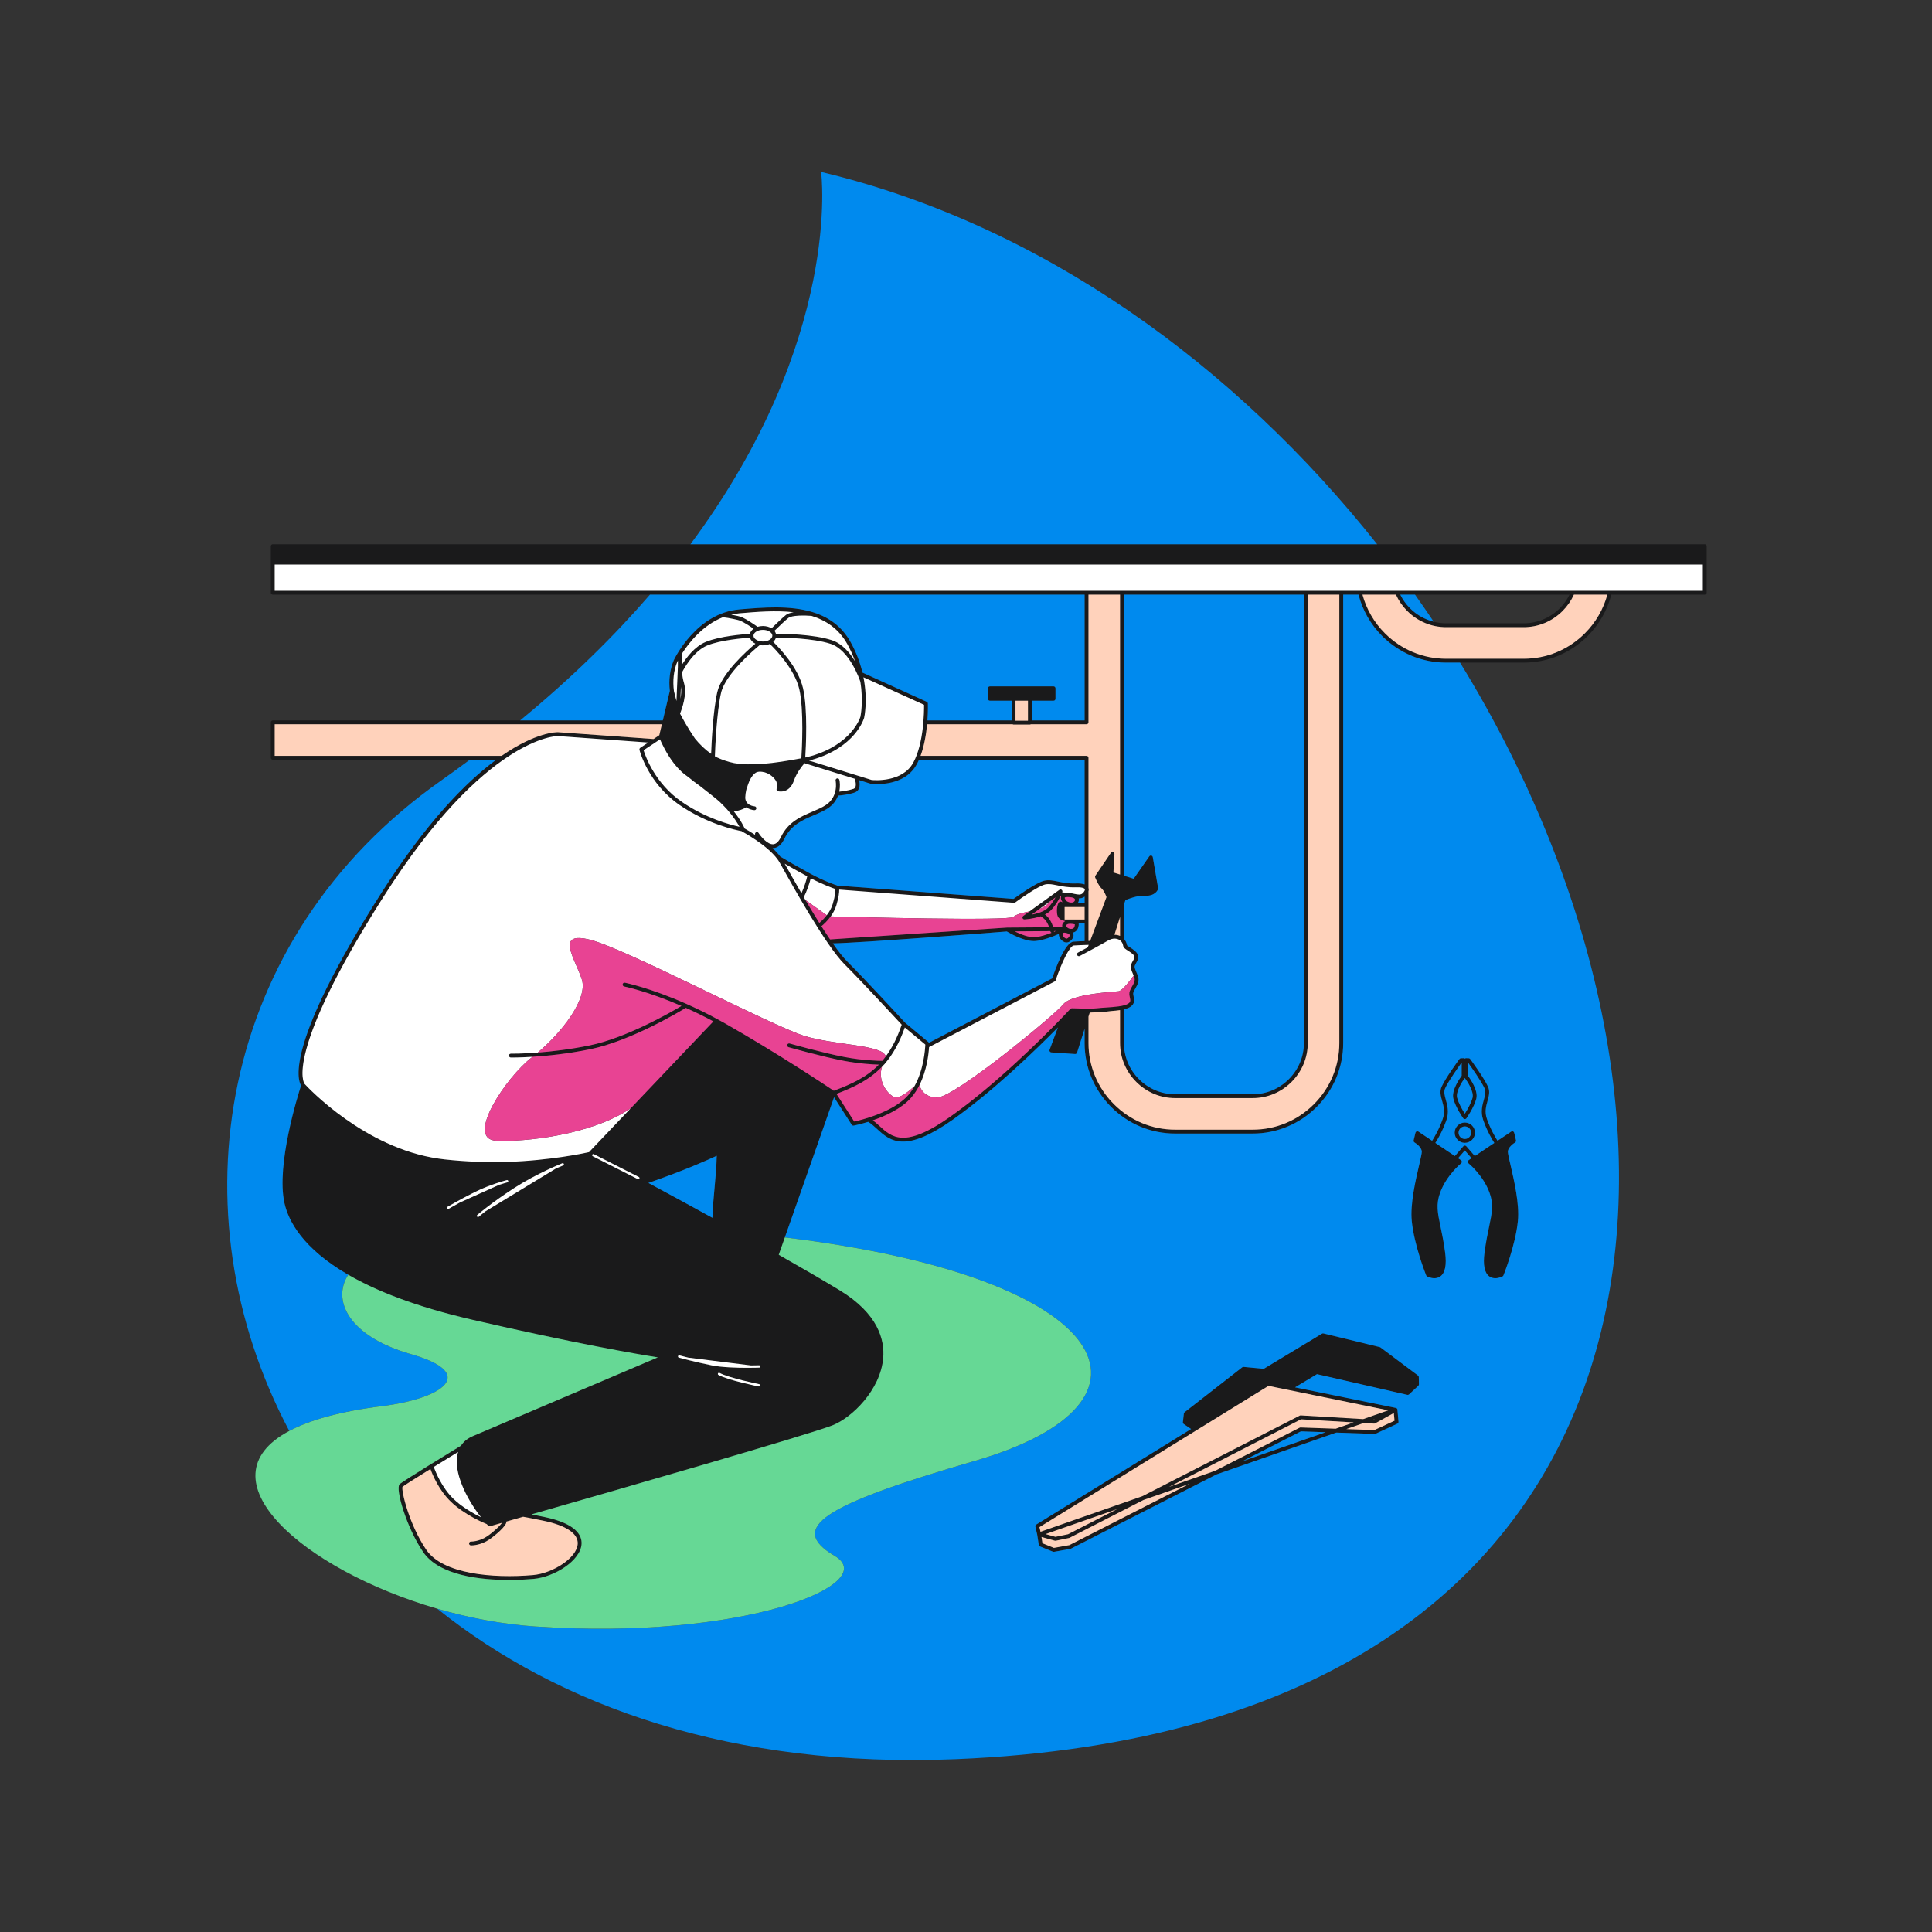 <svg width="568" height="568" viewBox="0 0 568 568" fill="none" xmlns="http://www.w3.org/2000/svg">
<rect x="0" y="0" width="568" height="568" fill="#333333" stroke="none"/>
<path d="M416.894 404.406L405.859 396.144C405.798 396.098 405.728 396.065 405.653 396.046L389.092 392.025C388.946 391.99 388.794 392.013 388.665 392.09L371.553 402.423L365.613 401.867C365.468 401.849 365.325 401.894 365.21 401.984L348.266 415.195C348.146 415.29 348.069 415.428 348.051 415.579L347.763 418.117C347.741 418.326 347.834 418.533 348.009 418.651L350.181 420.129L304.647 448.212C304.439 448.34 304.337 448.586 304.391 448.824L304.934 451.18L305.397 454.201C305.428 454.399 305.561 454.567 305.746 454.641L309.566 456.186C309.633 456.214 309.706 456.228 309.779 456.228C309.813 456.228 309.846 456.225 309.88 456.219L314.666 455.358C314.722 455.348 314.774 455.33 314.824 455.305L357.661 433.463L392.856 421.177L404.152 421.573C404.244 421.574 404.331 421.558 404.411 421.521L410.825 418.554C411.043 418.453 411.173 418.226 411.152 417.987L410.842 414.564C410.849 414.511 410.849 414.458 410.841 414.403C410.805 414.169 410.625 413.982 410.392 413.934L380.739 407.876L387.187 403.996L413.746 410.08C413.929 410.125 414.122 410.07 414.259 409.942L416.987 407.405C417.106 407.295 417.171 407.139 417.167 406.977L417.12 404.848C417.118 404.673 417.034 404.51 416.894 404.406ZM314.384 454.255L309.841 455.072L306.474 453.709L306.189 451.857L310.122 452.953C310.21 452.977 310.301 452.979 310.39 452.963L314.309 452.152C314.358 452.141 314.407 452.125 314.452 452.101L336.143 440.997L349.728 436.231L314.384 454.255ZM307.392 451.012L328.443 443.664L314.004 451.055L310.295 451.822L307.392 451.012ZM365.148 429.647L382.473 420.813L389.725 421.068L365.148 429.647ZM392.684 420.035L382.366 419.673C382.268 419.67 382.174 419.691 382.088 419.734L357.215 432.416L343.675 437.142L382.499 417.27L397.987 418.183L392.684 420.035ZM409.985 417.691L404.058 420.434L395.816 420.143L400.935 418.357L403.976 418.536C404.084 418.534 404.19 418.517 404.285 418.466L409.779 415.419L409.985 417.691ZM403.727 417.384L404.18 417.225L403.879 417.392L403.727 417.384ZM408.149 414.635L400.775 417.209L382.411 416.126C382.312 416.124 382.209 416.142 382.118 416.187L335.834 439.878L305.905 450.326L305.591 448.964L372.923 407.438L408.149 414.635ZM443.3 338.548C443.36 337.34 444.859 336.213 445.43 335.881C445.648 335.754 445.758 335.501 445.699 335.256L445.162 333.02C445.118 332.839 444.99 332.69 444.817 332.623C444.644 332.555 444.448 332.576 444.293 332.681L440.267 335.383C439.647 334.417 438.206 332.004 437.141 328.94C436.427 326.889 436.884 325.249 437.326 323.662C437.724 322.233 438.101 320.884 437.479 319.501C436.305 316.88 432.396 311.568 432.23 311.344C432.124 311.201 431.958 311.116 431.779 311.113L431.016 311.102C430.874 311.096 430.754 311.145 430.652 311.228C430.55 311.145 430.428 311.117 430.288 311.102L429.524 311.113C429.346 311.116 429.181 311.201 429.074 311.344C428.908 311.568 424.999 316.88 423.824 319.501C423.204 320.884 423.58 322.233 423.978 323.662C424.42 325.249 424.877 326.889 424.163 328.94C423.097 332.004 421.656 334.418 421.037 335.383L417.01 332.681C416.855 332.577 416.66 332.555 416.487 332.623C416.313 332.69 416.185 332.839 416.141 333.02L415.605 335.256C415.546 335.501 415.656 335.754 415.873 335.881C416.446 336.213 417.944 337.34 418.004 338.548C418.028 339.034 417.652 340.654 417.216 342.532C416.156 347.091 414.555 353.982 415.053 358.975C415.769 366.13 419.154 374.608 419.297 374.965C419.348 375.09 419.439 375.192 419.557 375.255C419.618 375.287 420.575 375.787 421.692 375.787C422.258 375.787 422.864 375.658 423.415 375.276C424.859 374.274 425.344 371.906 424.861 368.238C424.447 365.108 423.927 362.629 423.51 360.636C422.651 356.541 422.133 354.07 423.399 350.615C425.287 345.467 429.53 342.041 429.573 342.006C429.714 341.894 429.793 341.719 429.787 341.539C429.78 341.358 429.686 341.191 429.536 341.09L428.667 340.507L430.65 338.223L432.632 340.507L431.764 341.09C431.614 341.19 431.521 341.357 431.513 341.539C431.505 341.72 431.585 341.894 431.727 342.006C431.77 342.04 436.012 345.467 437.9 350.615C439.166 354.071 438.648 356.542 437.79 360.638C437.372 362.63 436.853 365.109 436.44 368.238C435.955 371.906 436.441 374.274 437.885 375.276C438.435 375.658 439.042 375.787 439.608 375.787C440.725 375.787 441.684 375.287 441.743 375.255C441.861 375.193 441.953 375.09 442.003 374.965C442.146 374.608 445.531 366.13 446.246 358.975C446.745 353.982 445.144 347.091 444.084 342.532C443.652 340.654 443.276 339.034 443.3 338.548ZM430.654 316.932C431.511 318.065 433.363 320.993 432.922 322.724C432.504 324.373 431.317 326.381 430.654 327.425C429.991 326.381 428.806 324.375 428.386 322.724C427.945 320.993 429.797 318.064 430.654 316.932ZM431.084 336.984C430.977 336.86 430.82 336.788 430.655 336.788C430.49 336.788 430.333 336.86 430.227 336.984L427.722 339.869L421.986 336.017C422.635 335.011 424.121 332.53 425.24 329.312C426.071 326.926 425.519 324.946 425.075 323.356C424.704 322.024 424.412 320.973 424.863 319.965C425.82 317.834 428.821 313.629 429.729 312.377L429.727 316.274C429.135 317.069 426.666 320.571 427.284 323.003C427.93 325.535 430.097 328.65 430.189 328.782C430.402 329.085 430.907 329.085 431.12 328.782C431.212 328.65 433.38 325.536 434.025 323.003C434.643 320.571 432.175 317.069 431.581 316.274L431.579 312.377C432.486 313.63 435.49 317.834 436.445 319.964C436.897 320.973 436.604 322.024 436.233 323.356C435.789 324.946 435.238 326.926 436.068 329.312C437.187 332.53 438.673 335.012 439.322 336.017L433.586 339.869L431.084 336.984ZM430.654 330.02C429.009 330.02 427.67 331.358 427.67 333.003C427.67 334.649 429.009 335.987 430.654 335.987C432.299 335.987 433.637 334.649 433.637 333.003C433.637 331.358 432.299 330.02 430.654 330.02ZM430.654 334.851C429.636 334.851 428.807 334.023 428.807 333.003C428.807 331.984 429.635 331.157 430.654 331.157C431.673 331.157 432.501 331.984 432.501 333.003C432.501 334.023 431.673 334.851 430.654 334.851ZM501.192 160.005H404.873H202.984H80.192C79.878 160.005 79.624 160.26 79.624 160.573V165.406V174.248C79.624 174.562 79.879 174.816 80.192 174.816H191.089H318.871V211.796H303.35V206.007H309.741C310.055 206.007 310.31 205.752 310.31 205.439V202.353C310.31 202.039 310.055 201.785 309.741 201.785H291.02C290.706 201.785 290.451 202.04 290.451 202.353V205.439C290.451 205.753 290.706 206.007 291.02 206.007H297.411V211.796H272.656C272.858 209.032 272.801 207.015 272.795 206.823C272.788 206.606 272.658 206.413 272.462 206.324L253.561 197.737C252.824 194.64 251.667 191.653 250.12 188.853C247.475 184.068 243.545 181.406 239.03 179.997C238.99 179.979 238.947 179.966 238.903 179.957C232.225 177.914 224.292 178.583 217.366 179.167C204.807 180.226 198.377 193.481 198.1 194.067C196.907 196.889 196.583 199.993 196.925 203.118L194.863 211.796H152.917H80.192C79.878 211.796 79.624 212.05 79.624 212.363V222.783C79.624 223.097 79.879 223.35 80.192 223.35H138.134H145.892C137.028 229.887 125.343 241.701 111.773 263.064C83.949 306.873 87.45 317.408 88.505 319.145C87.629 321.847 81.138 342.487 83.627 353.683C84.797 358.949 88.973 367.007 102.381 374.771C110.579 379.518 122.222 384.155 138.754 387.976C169.32 395.039 187.638 398.151 193.402 399.065L138.988 422.227C137.47 422.874 136.312 423.81 135.524 425.024C133.32 426.367 118.296 435.536 117.474 436.36C116.168 437.665 119.509 449.101 124.406 456.292C129.105 463.193 141.178 464.498 149.626 464.497C152.671 464.497 155.247 464.328 156.834 464.19C162.96 463.658 170.691 458.82 170.978 453.934C171.129 451.371 169.346 447.91 159.995 445.973C158.448 445.652 157.203 445.404 156.248 445.22C181.473 437.997 237.731 421.804 244.749 419.046C250.486 416.793 258.86 408.663 259.661 399.261C260.111 393.976 258.243 386.219 246.787 379.286C242.021 376.401 236.023 372.907 228.949 368.897L230.741 363.797L245.215 322.591L250.401 330.67C250.526 330.866 250.759 330.966 250.987 330.922C251.166 330.888 252.89 330.546 255.242 329.817C256.13 330.346 256.942 331.079 257.794 331.862C259.769 333.677 261.882 335.619 265.485 335.618C268.772 335.618 273.3 334.001 280.095 329.193C292.164 320.651 304.574 308.61 311.02 302.06L308.57 308.633C308.508 308.801 308.527 308.989 308.626 309.14C308.723 309.29 308.885 309.386 309.065 309.399L316.069 309.873C316.083 309.874 316.095 309.875 316.107 309.875C316.354 309.875 316.573 309.716 316.649 309.478L318.871 302.466V306.64C318.871 313.726 321.646 320.403 326.685 325.441C331.725 330.48 338.402 333.255 345.487 333.255H368.28C375.366 333.255 382.043 330.48 387.082 325.441C392.12 320.403 394.896 313.726 394.896 306.64V174.816H399.395C400.581 179.404 402.975 183.608 406.358 186.991C411.396 192.03 418.074 194.805 425.159 194.805H429.25H447.952C455.037 194.805 461.715 192.03 466.753 186.991C470.136 183.608 472.531 179.404 473.716 174.816H501.191C501.505 174.816 501.76 174.561 501.76 174.248V165.406V160.573C501.761 160.259 501.506 160.005 501.192 160.005ZM302.214 206.007V211.883H298.548V206.007H302.214ZM272.563 212.932H297.694C297.779 212.983 297.873 213.02 297.98 213.02H302.782C302.888 213.02 302.982 212.983 303.067 212.932H319.439C319.753 212.932 320.008 212.677 320.008 212.364V174.817H329.291V257.107L327.34 256.507L327.64 251.081C327.654 250.827 327.497 250.594 327.255 250.512C327.013 250.43 326.747 250.519 326.603 250.73L322.038 257.447C321.934 257.6 321.911 257.795 321.978 257.969C322.015 258.064 322.885 260.319 323.947 261.311C324.585 261.905 325.093 263.142 325.3 263.751L320.516 276.581C320.34 276.602 320.169 276.62 320.009 276.634V270.909V266.106V262.024C320.108 261.682 320.109 261.353 320.009 261.055V222.783C320.009 222.469 319.754 222.215 319.44 222.215H270.638C271.748 219.203 272.296 215.784 272.563 212.932ZM330.428 174.816H383.34V306.638C383.34 310.637 381.768 314.414 378.911 317.271C376.056 320.126 372.28 321.699 368.279 321.699H345.486C341.487 321.699 337.711 320.127 334.854 317.271C331.998 314.415 330.425 310.638 330.425 306.638V296.734C331.159 296.561 331.804 296.336 332.286 296.023C333.725 295.092 333.467 293.884 333.28 293.001C333.175 292.507 333.084 292.081 333.228 291.722C333.417 291.248 333.645 290.846 333.864 290.458C334.253 289.77 334.62 289.121 334.715 288.215C334.795 287.461 334.44 286.633 334.096 285.831C333.807 285.158 333.48 284.393 333.598 283.993C333.692 283.673 333.862 283.378 334.044 283.067C334.424 282.41 334.899 281.594 334.426 280.531C334.066 279.719 333.126 279.117 332.297 278.585C331.94 278.357 331.402 278.012 331.332 277.922C331.218 277.161 330.893 276.522 330.427 276.007V266.011L330.863 264.636C331.647 264.303 334.315 263.24 336.569 263.352C339.759 263.504 340.436 261.473 340.463 261.386C340.489 261.301 340.495 261.21 340.48 261.123L338.913 251.994C338.874 251.767 338.701 251.585 338.477 251.536C338.254 251.486 338.02 251.576 337.887 251.765L333.3 258.337L330.427 257.453V174.816H330.428ZM272.977 306.401L266.136 300.697C265.529 300.04 254.505 288.098 249.058 282.651C247.848 281.441 246.395 279.569 244.838 277.348C253.25 277.203 292.516 274.124 296 273.849C296.916 274.401 301.363 276.959 304.546 276.644C306.706 276.433 309.421 275.391 311.279 274.592C311.265 274.859 311.311 275.14 311.418 275.422C311.689 276.139 312.315 276.761 313.014 277.004C313.533 277.184 314.097 277.086 314.6 276.726C315.19 276.306 315.62 275.581 315.62 275.002C315.62 274.682 315.518 274.411 315.377 274.191C315.494 274.169 315.607 274.137 315.716 274.098C316.391 273.854 316.856 273.307 317.026 272.556C317.108 272.269 317.19 271.847 317.123 271.478H318.87V276.688C317.641 276.727 316.425 276.779 315.59 276.844C313.119 277.036 310.273 284.878 309.347 287.637L273.109 306.575C273.076 306.511 273.034 306.45 272.977 306.401ZM215.705 238.487C216.119 238.466 216.595 238.414 217.089 238.298C218.055 238.071 218.948 237.615 219.421 237.347C220.192 237.897 221.11 238.14 221.756 238.187C221.77 238.188 221.783 238.188 221.798 238.188C222.093 238.188 222.342 237.96 222.364 237.661C222.386 237.348 222.151 237.076 221.839 237.053C221.724 237.045 219.043 236.821 219.109 234.379C219.129 233.658 219.241 232.893 219.421 232.14C219.734 231.151 220.07 230.125 220.493 229.242C220.999 228.279 221.592 227.521 222.189 227.174C222.199 227.169 222.21 227.163 222.22 227.158C222.377 227.07 222.553 227.001 222.743 226.95C222.753 226.948 222.762 226.944 222.771 226.941C222.867 226.917 222.975 226.912 223.077 226.896C223.119 226.892 223.159 226.882 223.202 226.88C225.521 226.778 227.283 228.223 228.079 229.48C228.704 230.467 228.32 231.9 228.317 231.914C228.235 232.211 228.404 232.52 228.699 232.61C228.731 232.619 231.983 233.557 233.41 229.508C234.228 227.186 235.687 225.33 236.536 224.379L251.304 228.96C251.507 229.57 251.778 230.724 251.464 231.416C251.352 231.663 251.177 231.823 250.912 231.916C249.582 232.388 247.733 232.644 246.735 232.737C247.078 231.156 246.916 229.777 246.764 229.242C246.678 228.941 246.362 228.767 246.062 228.852C245.76 228.938 245.586 229.252 245.671 229.554C245.684 229.597 246.61 234.124 242.809 236.658C241.658 237.425 240.286 238.008 238.835 238.626C235.497 240.045 231.715 241.653 229.589 246.083C228.939 247.437 228.174 248.151 227.318 248.204C225.593 248.325 223.624 245.842 223.008 244.883C222.839 244.62 222.489 244.543 222.223 244.711C221.973 244.872 221.898 245.195 222.035 245.454C220.597 244.519 219.432 243.862 218.931 243.588C218.803 243.279 217.922 241.262 215.705 238.487ZM210.174 222.33C210.247 220.29 210.685 209.358 211.989 203.703C213.281 198.108 221.903 190.845 223.353 189.656C224.349 189.83 225.49 189.701 226.335 189.33C227.706 190.647 233.585 196.582 234.977 202.565C236.407 208.713 235.747 220.52 235.592 222.93C235.585 222.93 235.579 222.931 235.572 222.933C235.531 222.936 235.491 222.944 235.452 222.955C227.341 224.475 220.881 225.224 215.804 224.336C213.993 223.953 212.302 223.392 210.783 222.673C210.58 222.564 210.377 222.45 210.174 222.33ZM221.527 186.889C221.527 185.962 222.795 185.178 224.296 185.178C225.796 185.178 227.064 185.961 227.065 186.887C227.065 186.888 227.065 186.889 227.065 186.891C227.064 187.374 226.72 187.818 226.177 188.133C226.161 188.141 226.145 188.15 226.129 188.16C225.637 188.432 224.992 188.6 224.296 188.6C222.795 188.599 221.527 187.816 221.527 186.889ZM227.212 249.346C227.271 249.346 227.328 249.344 227.386 249.341C228.685 249.262 229.771 248.331 230.613 246.577C232.554 242.533 235.973 241.079 239.28 239.674C240.782 239.035 242.201 238.432 243.439 237.606C245.004 236.563 245.9 235.218 246.393 233.902C247.454 233.847 249.742 233.538 251.291 232.989C251.845 232.793 252.262 232.411 252.5 231.884C252.858 231.089 252.756 230.104 252.589 229.361L255.959 230.406C255.99 230.416 256.023 230.423 256.056 230.427C256.156 230.439 256.833 230.519 257.848 230.519C260.831 230.519 266.729 229.832 269.504 224.743C269.748 224.297 269.971 223.831 270.18 223.351H318.869V260.021C318.233 259.786 317.352 259.686 316.199 259.729C314.115 259.807 312.514 259.476 311.096 259.185C309.608 258.879 308.323 258.614 306.974 258.93C304.646 259.473 299.055 263.491 297.982 264.273L246.204 260.366C245.707 260.202 242.159 258.996 238.238 256.853C238.231 256.849 238.222 256.844 238.215 256.841C234.138 254.61 231.494 253.107 229.411 251.837C228.763 250.972 227.969 250.132 227.112 249.338C227.148 249.339 227.18 249.346 227.212 249.346ZM312.344 272.587L309.648 272.606C309.452 271.992 309.137 271.18 308.655 270.407C308.219 269.706 307.679 269.205 307.21 268.862C307.875 268.531 308.482 268.126 308.96 267.631C310.314 266.225 311.251 264.578 311.785 263.482C311.84 263.483 311.9 263.486 311.968 263.489C311.935 263.576 311.912 263.669 311.902 263.765C311.84 264.311 312.04 264.705 312.182 264.91C312.217 265.033 312.272 265.154 312.346 265.269C312.283 265.239 312.22 265.209 312.161 265.175C311.989 265.074 311.834 265.046 311.695 265.069C310.782 265.216 310.551 267.721 310.842 269C310.968 269.554 311.284 269.96 311.695 270.249C312.03 270.484 312.427 270.633 312.831 270.726C312.945 270.751 313.057 270.777 313.17 270.793C313.157 270.801 313.139 270.805 313.125 270.813C312.452 271.226 312.289 271.723 312.27 272.067C312.264 272.214 312.278 272.391 312.344 272.587ZM308.797 273.807C308.836 274.008 308.976 274.163 309.155 274.23C307.622 274.818 305.879 275.374 304.435 275.514C302.555 275.694 300.033 274.668 298.329 273.822L308.784 273.748C308.791 273.778 308.797 273.805 308.797 273.807ZM309.91 273.739L310.386 273.736C310.215 273.808 310.032 273.882 309.85 273.955C309.885 273.889 309.904 273.818 309.91 273.739ZM305.801 268.235C305.77 268.244 305.741 268.255 305.712 268.267C304.898 268.56 304.045 268.761 303.298 268.897L305.652 267.198L308.943 264.821L310.322 263.826C309.805 264.756 309.076 265.872 308.142 266.843C307.556 267.449 306.709 267.9 305.801 268.235ZM317.143 264.154C317.141 264.148 317.139 264.14 317.137 264.133C317.726 264.149 318.332 264.011 318.87 263.604V265.54H316.849C317.14 265.114 317.261 264.627 317.143 264.154ZM315.651 265.182C315.319 265.427 314.612 265.406 313.974 265.133C313.472 264.918 313.283 264.662 313.276 264.597C313.261 264.486 313.199 264.359 313.126 264.275C313.113 264.26 313.005 264.127 313.032 263.888C313.033 263.886 313.172 263.73 313.867 263.73C314.14 263.73 314.499 263.754 314.971 263.821C315.566 263.906 315.967 264.134 316.041 264.43C316.101 264.67 315.947 264.965 315.651 265.182ZM312.473 274.426C312.537 274.313 312.653 274.208 312.936 274.208C313.179 274.208 313.545 274.285 314.109 274.5C314.209 274.566 314.483 274.781 314.483 275.003C314.483 275.143 314.292 275.553 313.942 275.802C313.739 275.946 313.553 275.989 313.387 275.932C313.007 275.8 312.634 275.426 312.481 275.022C312.429 274.885 312.359 274.628 312.473 274.426ZM313.893 272.781C313.523 272.494 313.399 272.251 313.406 272.129C313.412 272.027 313.526 271.9 313.721 271.781C313.955 271.638 314.313 271.587 314.685 271.587C315.213 271.587 315.764 271.69 316.011 271.77C316.007 271.898 315.975 272.1 315.93 272.261C315.926 272.272 315.923 272.283 315.921 272.294C315.836 272.675 315.644 272.916 315.331 273.029C314.852 273.203 314.226 273.039 313.893 272.781ZM312.995 270.342V266.676H318.87V270.342H312.995ZM237.318 257.644C237.031 258.979 236.369 260.989 235.623 262.6C233.557 259.043 231.805 255.904 230.753 254.021L230.7 253.927C232.421 254.933 234.528 256.115 237.318 257.644ZM238.356 258.205C241.707 259.973 244.62 261.026 245.587 261.356C245.624 261.867 245.59 263.18 244.819 265.771C244.438 267.052 243.767 268.162 243.062 269.075C242.248 270.128 241.39 270.914 240.875 271.336C239.483 269.117 238.099 266.817 236.797 264.607C236.635 264.331 236.469 264.051 236.31 263.779C237.165 262.125 237.969 259.814 238.356 258.205ZM244.222 269.43C244.898 268.491 245.525 267.376 245.907 266.095C246.61 263.737 246.744 262.325 246.73 261.545L298.107 265.422C298.241 265.429 298.378 265.393 298.487 265.312C300.272 263.996 305.324 260.481 307.233 260.036C308.337 259.778 309.454 260.007 310.868 260.298C312.35 260.602 314.029 260.948 316.243 260.864C318.03 260.799 318.805 261.11 318.929 261.398C319.034 261.639 318.788 262.136 318.342 262.581C317.759 263.165 316.946 263.038 315.774 262.777C315.605 262.74 315.438 262.703 315.275 262.67C314.433 262.502 313.096 262.411 312.279 262.368C312.301 262.311 312.315 262.275 312.319 262.264C312.406 262.029 312.328 261.767 312.129 261.615C311.93 261.463 311.656 261.46 311.453 261.607L302.659 267.958L300.83 269.279C300.626 269.426 300.543 269.69 300.627 269.928C300.711 270.166 300.921 270.327 301.192 270.307C301.339 270.299 303.686 270.169 305.921 269.396C306.281 269.579 307.11 270.076 307.691 271.007C308.029 271.551 308.274 272.124 308.448 272.613L296.14 272.701C296.139 272.701 296.139 272.701 296.139 272.701C296.124 272.701 296.112 272.7 296.098 272.702L244.037 276.188C243.202 274.962 242.348 273.66 241.487 272.306C242.093 271.825 243.214 270.828 244.222 269.43ZM329.291 269.601V275.159C328.777 274.926 328.212 274.816 327.637 274.817L329.291 269.601ZM253.862 199.121L271.667 207.209C271.687 209.131 271.62 218.495 268.509 224.198C265.286 230.107 256.945 229.376 256.245 229.304L237.875 223.606C238.172 223.533 238.462 223.454 238.745 223.373C251.429 219.75 253.946 211.407 254.047 211.054C254.05 211.045 254.053 211.034 254.055 211.025C254.104 210.808 255.191 205.9 253.862 199.121ZM252.95 210.756C252.833 211.132 250.28 218.897 238.432 222.282C237.893 222.436 237.328 222.576 236.746 222.702C236.936 219.683 237.515 208.463 236.083 202.308C234.666 196.216 229.07 190.4 227.326 188.704C227.722 188.351 228.002 187.927 228.127 187.455C230.278 187.459 239.039 187.584 244.224 189.3C249.752 191.129 252.715 199.746 252.937 200.415C253.878 206.222 253.014 210.459 252.95 210.756ZM238.568 181.065C242.893 182.397 246.641 184.905 249.126 189.402C250.021 191.021 250.781 192.704 251.399 194.437C249.84 191.878 247.578 189.213 244.581 188.222C239.189 186.437 230.407 186.318 228.152 186.318C228.144 186.318 228.134 186.318 228.126 186.318C228.042 186.005 227.889 185.712 227.68 185.447C227.84 185.318 228.036 185.128 228.292 184.881C229.155 184.043 230.763 182.482 231.774 181.676C232.764 180.886 236.387 180.881 238.568 181.065ZM217.461 180.3C222.514 179.874 228.116 179.401 233.326 180.004C232.393 180.144 231.567 180.388 231.065 180.788C230.011 181.628 228.379 183.213 227.501 184.066C227.294 184.266 227.129 184.426 227.026 184.524C226.972 184.555 226.921 184.595 226.878 184.646C226.861 184.666 226.846 184.686 226.833 184.707C226.155 184.29 225.272 184.042 224.296 184.042C223.73 184.042 223.197 184.125 222.715 184.277C221.944 183.722 219.578 182.066 217.961 181.398C217.583 181.242 216.344 180.946 214.987 180.692C215.784 180.506 216.608 180.372 217.461 180.3ZM200.59 192.018C202.587 188.923 206.616 183.793 212.537 181.46C214.553 181.692 217.121 182.28 217.528 182.449C218.763 182.96 220.554 184.152 221.551 184.846C220.996 185.242 220.608 185.76 220.458 186.348C218.574 186.466 211.645 186.999 207.475 188.724C204.198 190.081 201.742 193.389 200.448 195.489L200.59 192.018ZM200.184 201.939C200.354 203.064 200.251 204.297 200.041 205.438L200.184 201.939ZM201.069 200.72C200.779 199.789 200.61 198.732 200.517 197.683C200.983 196.765 203.82 191.466 207.91 189.774C211.829 188.152 218.572 187.611 220.474 187.487C220.681 188.219 221.262 188.839 222.071 189.242C219.599 191.319 212.152 197.952 210.883 203.447C209.648 208.805 209.186 218.457 209.064 221.614C207.356 220.427 205.75 218.881 204.307 217.116C202.084 213.85 200.517 210.925 199.933 209.792C200.42 208.608 202.117 204.089 201.069 200.72ZM199.137 194.532C199.143 194.521 199.196 194.411 199.296 194.219C199.278 194.781 199.271 195.407 199.288 196.069L198.876 206.091L198.126 203.138C197.759 200.132 198.022 197.169 199.137 194.532ZM201.457 227.79C201.866 228.098 202.265 228.4 202.659 228.698C203.577 229.477 204.58 230.251 205.681 231.007C208.713 233.344 210.922 235.12 211.671 235.832C212.489 236.611 213.357 237.531 213.779 237.986C215.7 240.17 216.837 242.014 217.413 243.079C214.728 242.502 207.524 240.609 200.431 235.731C192.624 230.364 189.781 222.398 189.213 220.57L194.047 217.37C194.222 217.802 194.499 218.424 194.888 219.173C196.109 221.656 198.329 225.433 201.457 227.79ZM80.76 222.216V212.932H194.593L193.829 216.15L192.131 217.274L164.039 215.265C163.581 215.258 157.54 215.232 147.477 222.216H80.76ZM112.732 263.674C142.727 216.448 163.805 216.385 163.981 216.398L190.579 218.301L188.237 219.851C188.035 219.985 187.94 220.231 187.999 220.465C188.101 220.865 190.6 230.35 199.787 236.667C207.962 242.288 216.31 244.042 218.019 244.356C218.055 244.391 218.089 244.428 218.136 244.452C218.214 244.493 225.416 248.326 228.554 252.586C228.561 252.596 228.568 252.606 228.575 252.615C228.819 252.949 229.039 253.285 229.228 253.623L229.76 254.575C233.35 261.005 242.884 278.086 248.254 283.455C253.375 288.576 263.454 299.469 265.097 301.249C263.767 305.155 262.2 308.176 260.407 310.595C260.078 311.04 259.743 311.471 259.397 311.877C258.309 311.875 253.794 311.802 248.298 310.757C241.966 309.554 232.246 306.807 232.148 306.779C231.846 306.697 231.532 306.869 231.447 307.171C231.361 307.473 231.536 307.788 231.839 307.872C231.937 307.9 241.704 310.661 248.086 311.872C252.594 312.728 256.461 312.944 258.379 312.996C254.74 316.742 250.317 318.72 245.138 320.67C243.109 319.31 228.788 309.771 213.405 301.006C212.575 300.533 211.756 300.078 210.946 299.639C210.932 299.631 210.919 299.623 210.904 299.617C207.719 297.892 204.69 296.423 201.891 295.178C201.845 295.15 201.797 295.127 201.746 295.114C191.117 290.401 183.817 288.923 183.721 288.904C183.411 288.841 183.115 289.043 183.054 289.352C182.994 289.659 183.193 289.959 183.502 290.019C183.594 290.038 190.368 291.412 200.356 295.743C196.835 297.838 184.037 305.148 173.355 307.34C167.576 308.526 162.212 309.136 158.102 309.449C153.33 309.814 150.252 309.777 150.197 309.77C149.847 309.79 149.625 310.016 149.621 310.33C149.616 310.643 149.866 310.902 150.18 310.907C150.233 310.907 152.674 310.936 156.571 310.69C160.877 310.418 166.962 309.81 173.584 308.453C185.328 306.044 199.527 297.583 201.63 296.304C204.161 297.436 206.881 298.752 209.734 300.277L203.601 306.726L185.46 325.8L173.173 338.72C171.794 339.033 161.834 341.187 148.917 341.608C143.437 341.745 137.273 341.577 130.67 340.855C130.094 340.784 129.518 340.709 128.941 340.627C107.137 337.511 90.517 319.713 89.588 318.7C89.584 318.696 89.572 318.681 89.57 318.679C89.569 318.678 89.568 318.678 89.567 318.677C89.558 318.668 89.541 318.649 89.538 318.647C89.464 318.573 83.195 310.177 112.732 263.674ZM223.205 402.08C223.062 402.086 221.646 402.136 219.685 402.136C216.63 402.136 212.252 402.016 209.287 401.423C204.448 400.455 199.625 399.152 199.578 399.138C199.395 399.088 199.287 398.9 199.336 398.717C199.385 398.534 199.57 398.427 199.757 398.475C199.779 398.481 200.789 398.754 202.33 399.138L220.798 401.439C222.211 401.427 223.151 401.395 223.18 401.395C223.37 401.407 223.529 401.536 223.535 401.726C223.542 401.914 223.394 402.074 223.205 402.08ZM223.447 407.341C223.414 407.504 223.27 407.616 223.111 407.616C223.088 407.616 223.065 407.613 223.042 407.609C222.678 407.535 214.086 405.79 211.225 404.237C211.059 404.147 210.997 403.938 211.087 403.771C211.176 403.604 211.384 403.544 211.552 403.633C214.323 405.137 223.09 406.918 223.178 406.936C223.365 406.973 223.485 407.154 223.447 407.341ZM210.099 348.957C209.838 351.786 209.568 354.703 209.449 358.027C203.482 354.746 197.157 351.302 190.621 347.776C201.634 343.941 208.067 341.014 210.72 339.792C210.647 343.018 210.38 345.91 210.099 348.957ZM187.968 346.499C187.908 346.618 187.786 346.687 187.661 346.687C187.609 346.687 187.556 346.675 187.506 346.65L174.278 339.934C174.109 339.847 174.042 339.641 174.128 339.472C174.213 339.303 174.42 339.235 174.589 339.321L187.817 346.037C187.987 346.123 188.054 346.329 187.968 346.499ZM131.918 355.387C131.862 355.42 131.802 355.436 131.742 355.436C131.625 355.436 131.511 355.376 131.446 355.267C131.349 355.105 131.402 354.893 131.566 354.797C131.6 354.777 135.047 352.729 139.566 350.471C144.104 348.202 148.947 346.957 148.995 346.946C149.177 346.901 149.366 347.01 149.413 347.194C149.46 347.377 149.349 347.565 149.165 347.612C149.144 347.618 148.197 347.861 146.765 348.323L135.186 353.541C133.202 354.625 131.938 355.375 131.918 355.387ZM140.309 357.193C140.35 357.157 144.555 353.547 151.173 349.269C157.799 344.986 165.241 342.022 165.315 341.993C165.493 341.926 165.692 342.011 165.761 342.186C165.831 342.363 165.745 342.563 165.568 342.632C165.545 342.642 164.715 342.973 163.394 343.557L142.704 356.134C141.467 357.105 140.775 357.699 140.758 357.713C140.694 357.769 140.614 357.796 140.534 357.796C140.438 357.796 140.342 357.756 140.275 357.678C140.15 357.534 140.165 357.317 140.309 357.193ZM134.68 426.872C134.61 427.1 134.541 427.329 134.49 427.571C133.378 432.778 136.894 440.316 141.411 446.062C139.233 444.994 135.884 443.124 133.329 440.668C129.886 437.356 128.035 432.668 127.535 431.264C129.906 429.795 132.411 428.258 134.68 426.872ZM159.765 447.085C166.442 448.468 170.021 450.877 169.845 453.867C169.593 458.149 162.304 462.574 156.735 463.058C144.712 464.1 130.15 462.708 125.346 455.653C120.294 448.233 117.968 438.371 118.32 437.126C118.871 436.671 122.38 434.457 126.545 431.875C127.171 433.593 129.057 438.135 132.542 441.484C136.545 445.335 142.216 447.718 143.114 448.082C143.248 448.231 143.381 448.388 143.516 448.534C143.625 448.651 143.777 448.715 143.933 448.715C143.985 448.715 144.037 448.708 144.089 448.693C144.192 448.664 145.454 448.305 147.606 447.69C147.07 448.47 145.271 450.273 143.199 451.676C140.872 453.253 138.511 453.21 138.487 453.207C138.164 453.183 137.912 453.445 137.903 453.758C137.895 454.071 138.139 454.332 138.452 454.342C138.461 454.343 138.489 454.343 138.533 454.343C139.009 454.343 141.415 454.257 143.836 452.617C145.427 451.539 149.07 448.527 148.871 447.329C150.26 446.932 151.917 446.458 153.803 445.919C154.28 446.004 156.227 446.352 159.765 447.085ZM245.922 321.589C251.031 319.647 255.551 317.528 259.309 313.599C259.526 313.371 259.75 313.162 259.962 312.923C260.055 312.864 260.129 312.78 260.175 312.679C262.443 310.045 264.406 306.647 266.014 302.075L272.038 307.098C271.986 308.423 271.596 314.459 268.845 319.344C268.313 320.288 267.702 321.193 266.98 322.008C262.555 326.996 253.138 329.288 251.146 329.727L245.922 321.589ZM279.438 328.263C265.949 337.811 262.194 334.361 258.562 331.025C257.913 330.429 257.284 329.862 256.614 329.368C260.312 328.098 264.972 325.983 267.828 322.764C268.835 321.629 269.648 320.352 270.312 319.031C272.484 314.703 273.012 309.886 273.138 307.843L310.076 288.539C310.208 288.471 310.306 288.354 310.353 288.214C311.961 283.365 314.454 278.074 315.678 277.978C316.767 277.893 318.502 277.832 320.064 277.791L319.792 278.521C318.22 279.365 316.951 280.038 316.922 280.053C316.645 280.2 316.54 280.544 316.686 280.821C316.833 281.099 317.174 281.205 317.454 281.058C317.72 280.918 323.988 277.598 325.923 276.43C326.013 276.376 326.11 276.347 326.203 276.303C326.434 276.203 326.632 276.127 326.801 276.072C327.502 275.885 328.235 275.916 328.855 276.207C329.381 276.454 330.041 276.983 330.208 278.094C330.292 278.654 330.875 279.028 331.684 279.545C332.344 279.968 333.166 280.494 333.388 280.995C333.613 281.504 333.431 281.86 333.061 282.499C332.863 282.838 332.641 283.223 332.507 283.675C332.274 284.468 332.67 285.389 333.052 286.282C333.131 286.467 333.21 286.652 333.283 286.835C333.474 287.312 333.621 287.767 333.586 288.098C333.516 288.769 333.233 289.269 332.876 289.9C332.649 290.302 332.392 290.756 332.174 291.302C331.902 291.982 332.044 292.65 332.169 293.239C332.36 294.134 332.418 294.586 331.67 295.071C330.46 295.854 327.639 296.041 325.151 296.206C324.206 296.268 323.29 296.33 322.486 296.419C321.694 296.506 320.798 296.546 319.909 296.558L315.127 296.416C315.094 296.418 315.065 296.431 315.033 296.436C314.946 296.45 314.867 296.48 314.794 296.531C314.763 296.552 314.727 296.564 314.7 296.593L314.694 296.599C314.694 296.599 314.693 296.599 314.693 296.6C314.692 296.601 314.683 296.611 314.681 296.613L312.081 299.342C312.079 299.344 312.078 299.348 312.076 299.35C306.477 305.142 292.743 318.848 279.438 328.263ZM393.759 306.638C393.759 313.42 391.103 319.812 386.278 324.636C381.453 329.46 375.062 332.117 368.28 332.117H345.487C338.705 332.117 332.313 329.461 327.488 324.636C322.664 319.811 320.008 313.42 320.008 306.638V298.877L320.385 297.686C320.827 297.674 321.268 297.655 321.697 297.626C322.234 297.61 322.811 297.59 323.417 297.565C324.316 297.528 325.486 297.396 326.642 297.239C327.561 297.169 328.462 297.086 329.288 296.958V306.638C329.288 310.942 330.979 315.003 334.05 318.073C337.121 321.143 341.183 322.834 345.485 322.834H368.278C372.582 322.834 376.644 321.143 379.713 318.073C382.783 315.002 384.474 310.941 384.474 306.638V174.816H393.757V306.638H393.759ZM465.952 186.188C461.127 191.012 454.736 193.669 447.954 193.669H425.161C418.379 193.669 411.987 191.012 407.163 186.188C403.993 183.018 401.72 179.098 400.56 174.816H410.394C411.205 176.606 412.324 178.222 413.726 179.625C416.797 182.695 420.858 184.386 425.161 184.386H447.954C452.258 184.386 456.319 182.695 459.389 179.625C460.793 178.221 461.912 176.605 462.721 174.816H472.555C471.395 179.098 469.122 183.018 465.952 186.188ZM411.668 174.816H416.004H461.445C460.715 176.291 459.765 177.641 458.585 178.822C455.729 181.678 451.953 183.251 447.952 183.251H425.159C423.913 183.251 422.693 183.081 421.512 182.784C418.901 182.128 416.493 180.789 414.527 178.822C413.35 177.642 412.4 176.293 411.668 174.816ZM500.624 173.68H473.286H462.349H410.764H399.827H394.327H383.908H329.858H319.438H80.76V165.975H500.624V173.68Z" fill="#1A1A1B"/>
<path d="M500.624 165.974V173.679H473.286H462.349H410.764H399.827H394.327H383.908H329.858H319.438H80.76V165.974H500.624ZM222.223 244.713C222.489 244.544 222.839 244.622 223.008 244.885C223.624 245.844 225.593 248.328 227.318 248.206C228.174 248.153 228.939 247.44 229.589 246.085C231.715 241.654 235.498 240.046 238.835 238.628C240.286 238.01 241.658 237.427 242.81 236.66C246.61 234.125 245.684 229.599 245.671 229.556C245.586 229.255 245.76 228.94 246.062 228.854C246.362 228.769 246.678 228.943 246.764 229.244C246.917 229.779 247.078 231.157 246.735 232.739C247.734 232.646 249.582 232.389 250.912 231.918C251.177 231.825 251.351 231.665 251.464 231.418C251.777 230.725 251.507 229.572 251.304 228.962L236.536 224.381C235.687 225.331 234.228 227.188 233.41 229.51C231.984 233.558 228.732 232.621 228.699 232.612C228.404 232.522 228.235 232.214 228.317 231.916C228.32 231.902 228.704 230.468 228.079 229.482C227.283 228.225 225.52 226.78 223.202 226.882C223.16 226.884 223.119 226.894 223.077 226.897C222.975 226.913 222.867 226.918 222.771 226.943C222.762 226.945 222.753 226.949 222.743 226.952C222.546 227.005 222.362 227.076 222.201 227.168C221.6 227.511 221.003 228.275 220.494 229.244C220.071 230.127 219.735 231.153 219.421 232.142C219.241 232.895 219.129 233.66 219.11 234.381C219.045 236.823 221.726 237.046 221.84 237.055C222.153 237.078 222.387 237.35 222.365 237.663C222.343 237.962 222.094 238.19 221.799 238.19C221.784 238.19 221.771 238.19 221.757 238.189C221.111 238.142 220.194 237.899 219.422 237.349C218.948 237.617 218.056 238.073 217.09 238.299C216.596 238.416 216.12 238.468 215.706 238.489C217.923 241.264 218.804 243.281 218.932 243.592C219.433 243.866 220.598 244.522 222.036 245.458C221.898 245.197 221.973 244.875 222.223 244.713ZM312.279 262.367C313.095 262.41 314.433 262.501 315.275 262.669C315.439 262.702 315.606 262.739 315.774 262.776C316.947 263.037 317.759 263.165 318.342 262.58C318.788 262.135 319.035 261.638 318.929 261.397C318.804 261.109 318.03 260.798 316.243 260.863C314.029 260.947 312.35 260.601 310.868 260.297C309.455 260.006 308.338 259.778 307.233 260.035C305.324 260.48 300.272 263.995 298.487 265.311C298.378 265.391 298.24 265.428 298.107 265.421L246.73 261.544C246.743 262.325 246.61 263.736 245.907 266.094C245.525 267.375 244.898 268.49 244.222 269.429C250.405 269.599 296.568 270.82 297.945 269.568C298.875 268.724 300.743 268.357 302.659 267.956L311.453 261.605C311.656 261.458 311.93 261.462 312.129 261.613C312.328 261.764 312.406 262.027 312.319 262.262C312.315 262.274 312.302 262.31 312.279 262.367ZM308.943 264.821L305.652 267.198C305.737 267.168 305.825 267.14 305.908 267.11C307.126 266.656 308.122 265.702 308.943 264.821ZM243.062 269.075C243.767 268.162 244.438 267.052 244.819 265.771C245.591 263.18 245.624 261.867 245.587 261.356C244.62 261.026 241.707 259.972 238.356 258.205C237.97 259.815 237.166 262.125 236.311 263.779C236.47 264.051 236.636 264.331 236.798 264.607L243.062 269.075ZM200.04 205.438C200.251 204.297 200.353 203.064 200.183 201.939L200.04 205.438ZM333.063 282.498C333.433 281.859 333.615 281.503 333.39 280.994C333.168 280.493 332.346 279.967 331.685 279.544C330.877 279.027 330.294 278.653 330.21 278.093C330.043 276.981 329.383 276.453 328.857 276.206C328.237 275.915 327.504 275.884 326.803 276.071C326.635 276.126 326.436 276.202 326.205 276.302C326.112 276.346 326.014 276.375 325.925 276.429C323.99 277.597 317.722 280.916 317.456 281.057C317.176 281.204 316.836 281.098 316.688 280.82C316.542 280.543 316.647 280.2 316.924 280.052C316.953 280.037 318.222 279.365 319.794 278.52L320.066 277.79C318.504 277.832 316.768 277.893 315.68 277.977C314.456 278.072 311.962 283.364 310.355 288.213C310.308 288.353 310.21 288.47 310.078 288.538L273.14 307.842C273.013 309.885 272.486 314.702 270.314 319.03C270.711 320.353 271.92 322.647 275.552 322.647C280.651 322.647 310.085 298.402 312.59 295.27C315.095 292.139 327.53 291.602 328.873 291.424C329.971 291.277 332.428 288.019 333.287 286.835C333.213 286.652 333.135 286.467 333.056 286.282C332.674 285.389 332.278 284.468 332.511 283.675C332.642 283.222 332.865 282.837 333.063 282.498ZM199.137 194.532C198.022 197.169 197.76 200.133 198.126 203.138L198.876 206.091L199.288 196.068C199.271 195.407 199.278 194.78 199.296 194.218C199.195 194.411 199.143 194.521 199.137 194.532ZM200.59 192.018L200.448 195.489C201.742 193.389 204.198 190.081 207.475 188.724C211.646 186.998 218.574 186.465 220.458 186.348C220.607 185.76 220.996 185.242 221.551 184.846C220.554 184.152 218.763 182.96 217.528 182.449C217.121 182.28 214.553 181.692 212.537 181.46C206.616 183.793 202.587 188.923 200.59 192.018ZM254.046 211.054C253.946 211.407 251.428 219.75 238.744 223.373C238.461 223.454 238.17 223.533 237.874 223.606L256.244 229.304C256.944 229.377 265.285 230.107 268.508 224.198C271.618 218.495 271.686 209.131 271.666 207.209L253.861 199.121C255.191 205.9 254.104 210.808 254.054 211.025C254.052 211.034 254.049 211.045 254.046 211.054ZM217.461 180.3C216.607 180.371 215.784 180.506 214.987 180.693C216.343 180.947 217.583 181.243 217.961 181.399C219.578 182.067 221.944 183.724 222.715 184.277C223.196 184.126 223.73 184.043 224.296 184.043C225.272 184.043 226.154 184.291 226.833 184.708C226.847 184.687 226.862 184.666 226.878 184.647C226.921 184.596 226.972 184.556 227.026 184.525C227.129 184.426 227.294 184.266 227.501 184.067C228.378 183.214 230.011 181.63 231.065 180.789C231.566 180.389 232.393 180.145 233.326 180.005C228.117 179.401 222.514 179.873 217.461 180.3ZM226.129 188.16C226.145 188.15 226.161 188.14 226.177 188.133C226.72 187.818 227.064 187.375 227.065 186.891C227.065 186.891 227.065 186.889 227.065 186.887C227.064 185.961 225.796 185.178 224.296 185.178C222.795 185.178 221.527 185.962 221.527 186.889C221.527 187.817 222.795 188.6 224.296 188.6C224.992 188.599 225.637 188.432 226.129 188.16ZM238.568 181.065C236.387 180.88 232.764 180.886 231.775 181.675C230.764 182.481 229.156 184.042 228.293 184.88C228.037 185.127 227.842 185.317 227.681 185.446C227.89 185.711 228.042 186.004 228.127 186.317C228.135 186.317 228.145 186.317 228.153 186.317C230.408 186.317 239.19 186.436 244.582 188.221C247.579 189.212 249.841 191.878 251.4 194.436C250.782 192.704 250.021 191.02 249.127 189.401C246.642 184.906 242.893 182.397 238.568 181.065ZM260.408 310.595C262.201 308.176 263.768 305.155 265.098 301.249C263.454 299.469 253.376 288.576 248.255 283.455C242.886 278.086 233.35 261.006 229.761 254.575L229.229 253.623C229.04 253.285 228.821 252.949 228.576 252.615C228.569 252.606 228.562 252.596 228.555 252.586C225.416 248.326 218.215 244.494 218.137 244.452C218.09 244.427 218.056 244.391 218.02 244.356C216.311 244.042 207.963 242.287 199.788 236.667C190.601 230.35 188.102 220.865 188 220.465C187.941 220.231 188.036 219.985 188.238 219.851L190.58 218.301L163.982 216.398C163.806 216.385 142.728 216.447 112.733 263.674C83.196 310.177 89.465 318.573 89.536 318.646C89.539 318.649 89.556 318.668 89.565 318.676L89.568 318.678C89.57 318.68 89.582 318.695 89.586 318.699C90.516 319.712 107.136 337.511 128.939 340.626C129.516 340.708 130.092 340.783 130.668 340.854C137.271 341.577 143.435 341.745 148.915 341.607C161.832 341.186 171.792 339.032 173.171 338.719L185.458 325.799C174.018 333.677 153.995 335.831 145.825 335.351C136.699 334.815 148.688 316.742 156.382 310.837C156.444 310.789 156.508 310.738 156.57 310.689C152.672 310.935 150.231 310.906 150.179 310.906C149.865 310.9 149.615 310.642 149.62 310.329C149.625 310.015 149.847 309.789 150.197 309.769C150.252 309.776 153.33 309.813 158.101 309.448C165.336 303.345 172.876 293.569 171.054 287.934C169.085 281.85 163.002 273.618 173.559 276.303C184.116 278.987 226.702 301.532 236.543 304.574C245.362 307.3 259.714 307.143 260.408 310.595ZM266.014 302.075C264.406 306.647 262.444 310.046 260.175 312.679C260.129 312.779 260.055 312.864 259.962 312.923C259.75 313.162 259.526 313.371 259.309 313.599C257.888 317.906 261.12 321.922 263.024 322.557C264.483 323.042 267.229 320.821 268.844 319.343C271.596 314.458 271.986 308.422 272.037 307.097L266.014 302.075ZM235.623 262.6C236.369 260.989 237.032 258.979 237.318 257.644C234.528 256.115 232.421 254.933 230.7 253.927L230.753 254.021C231.805 255.905 233.557 259.043 235.623 262.6ZM211.989 203.703C210.685 209.357 210.246 220.289 210.174 222.33C210.377 222.449 210.58 222.565 210.784 222.675C212.303 223.393 213.994 223.954 215.805 224.338C220.882 225.226 227.342 224.477 235.453 222.957C235.492 222.946 235.532 222.938 235.573 222.935C235.58 222.934 235.586 222.933 235.593 222.931C235.748 220.522 236.408 208.715 234.978 202.567C233.586 196.584 227.706 190.649 226.336 189.331C225.491 189.703 224.35 189.831 223.354 189.658C221.903 190.845 213.281 198.108 211.989 203.703ZM134.49 427.571C134.541 427.329 134.61 427.1 134.68 426.872C132.411 428.258 129.906 429.795 127.534 431.263C128.034 432.668 129.885 437.356 133.328 440.667C135.882 443.123 139.233 444.993 141.41 446.061C136.894 440.316 133.378 432.778 134.49 427.571ZM194.047 217.368L189.213 220.568C189.781 222.397 192.625 230.363 200.431 235.73C207.524 240.606 214.727 242.5 217.413 243.077C216.837 242.012 215.7 240.168 213.779 237.985C213.356 237.529 212.489 236.609 211.671 235.83C210.922 235.118 208.713 233.342 205.681 231.005C204.58 230.249 203.577 229.475 202.659 228.696C202.265 228.398 201.866 228.096 201.457 227.788C198.328 225.432 196.109 221.655 194.888 219.171C194.5 218.422 194.222 217.8 194.047 217.368ZM204.306 217.117C205.749 218.881 207.355 220.428 209.063 221.615C209.185 218.458 209.646 208.807 210.882 203.448C212.151 197.953 219.598 191.32 222.07 189.243C221.261 188.84 220.68 188.22 220.473 187.488C218.571 187.612 211.828 188.153 207.909 189.775C203.82 191.467 200.982 196.766 200.516 197.683C200.609 198.733 200.778 199.79 201.068 200.721C202.116 204.089 200.419 208.609 199.931 209.793C200.516 210.925 202.083 213.851 204.306 217.117ZM244.225 189.3C239.04 187.584 230.279 187.459 228.128 187.455C228.003 187.926 227.723 188.351 227.327 188.704C229.071 190.4 234.666 196.216 236.084 202.308C237.515 208.463 236.937 219.683 236.747 222.702C237.329 222.576 237.894 222.436 238.433 222.282C250.281 218.897 252.834 211.132 252.951 210.755C253.014 210.459 253.879 206.222 252.938 200.416C252.716 199.747 249.753 191.129 244.225 189.3ZM131.918 355.387C131.939 355.375 133.202 354.625 135.186 353.54L146.765 348.322C148.198 347.86 149.144 347.616 149.165 347.611C149.348 347.564 149.46 347.377 149.413 347.193C149.366 347.01 149.178 346.9 148.995 346.945C148.947 346.957 144.104 348.201 139.566 350.47C135.048 352.728 131.6 354.776 131.566 354.796C131.402 354.893 131.349 355.104 131.446 355.266C131.51 355.374 131.625 355.435 131.742 355.435C131.802 355.436 131.862 355.421 131.918 355.387ZM187.818 346.037L174.59 339.321C174.42 339.235 174.214 339.302 174.128 339.472C174.043 339.641 174.109 339.848 174.279 339.933L187.507 346.65C187.556 346.675 187.61 346.687 187.662 346.687C187.787 346.687 187.909 346.618 187.969 346.499C188.054 346.329 187.987 346.123 187.818 346.037ZM165.315 341.993C165.241 342.022 157.8 344.986 151.173 349.269C144.555 353.546 140.351 357.157 140.309 357.193C140.165 357.317 140.15 357.534 140.273 357.678C140.34 357.756 140.436 357.796 140.532 357.796C140.611 357.796 140.692 357.769 140.757 357.713C140.773 357.699 141.466 357.106 142.702 356.134L163.393 343.557C164.713 342.973 165.543 342.642 165.566 342.632C165.743 342.563 165.829 342.363 165.759 342.186C165.691 342.011 165.492 341.926 165.315 341.993ZM223.18 401.394C223.151 401.394 222.211 401.427 220.798 401.438L202.33 399.137C200.789 398.753 199.779 398.48 199.757 398.474C199.57 398.426 199.385 398.533 199.336 398.717C199.287 398.899 199.395 399.088 199.578 399.137C199.625 399.151 204.448 400.454 209.287 401.422C212.251 402.015 216.63 402.135 219.685 402.135C221.647 402.135 223.062 402.085 223.205 402.08C223.395 402.073 223.543 401.913 223.535 401.724C223.529 401.536 223.37 401.406 223.18 401.394ZM223.179 406.936C223.091 406.918 214.324 405.137 211.553 403.633C211.384 403.543 211.177 403.604 211.088 403.771C210.998 403.938 211.059 404.147 211.226 404.237C214.088 405.79 222.679 407.535 223.043 407.609C223.066 407.613 223.089 407.616 223.112 407.616C223.271 407.616 223.415 407.504 223.448 407.341C223.485 407.153 223.365 406.973 223.179 406.936Z" fill="white"/>
<path d="M308.96 267.63C310.314 266.224 311.251 264.577 311.785 263.481C311.84 263.483 311.9 263.485 311.968 263.488C311.935 263.575 311.912 263.668 311.902 263.764C311.84 264.31 312.04 264.704 312.182 264.909C312.217 265.032 312.272 265.153 312.346 265.268C312.283 265.238 312.22 265.208 312.161 265.174C311.989 265.073 311.834 265.045 311.695 265.068C310.782 265.216 310.551 267.72 310.842 268.999C310.968 269.553 311.284 269.959 311.695 270.248C312.03 270.483 312.427 270.632 312.831 270.725C312.945 270.75 313.057 270.776 313.17 270.792C313.157 270.8 313.139 270.804 313.125 270.813C312.452 271.225 312.289 271.722 312.27 272.066C312.262 272.213 312.277 272.39 312.342 272.586L309.646 272.605C309.45 271.991 309.135 271.179 308.653 270.406C308.217 269.706 307.677 269.204 307.209 268.861C307.875 268.531 308.482 268.126 308.96 267.63ZM315.331 273.03C315.644 272.917 315.836 272.676 315.921 272.295C315.923 272.284 315.926 272.273 315.93 272.262C315.975 272.101 316.007 271.899 316.011 271.771C315.764 271.69 315.213 271.588 314.685 271.588C314.313 271.588 313.955 271.639 313.721 271.782C313.526 271.901 313.412 272.028 313.406 272.129C313.399 272.251 313.523 272.495 313.893 272.782C314.226 273.039 314.852 273.203 315.331 273.03ZM308.784 273.748L298.329 273.822C300.033 274.669 302.556 275.695 304.435 275.514C305.879 275.373 307.622 274.817 309.155 274.23C308.977 274.163 308.836 274.008 308.797 273.807C308.797 273.805 308.791 273.778 308.784 273.748ZM241.488 272.306C242.349 273.66 243.203 274.962 244.038 276.188L296.099 272.702C296.113 272.699 296.125 272.701 296.14 272.701L308.449 272.613C308.275 272.124 308.03 271.55 307.691 271.007C307.111 270.076 306.281 269.579 305.922 269.396C303.687 270.169 301.34 270.299 301.193 270.307C300.922 270.327 300.712 270.166 300.628 269.928C300.544 269.69 300.627 269.427 300.831 269.279L302.66 267.958C300.744 268.359 298.876 268.725 297.946 269.57C296.569 270.822 250.406 269.6 244.223 269.431C243.214 270.828 242.093 271.825 241.488 272.306ZM310.386 273.737L309.91 273.74C309.905 273.818 309.884 273.89 309.85 273.957C310.032 273.882 310.215 273.808 310.386 273.737ZM312.936 274.207C312.652 274.207 312.537 274.312 312.473 274.425C312.36 274.627 312.429 274.885 312.48 275.02C312.633 275.424 313.006 275.798 313.386 275.93C313.552 275.988 313.738 275.944 313.941 275.8C314.291 275.551 314.482 275.141 314.482 275.001C314.482 274.78 314.209 274.564 314.108 274.498C313.545 274.284 313.179 274.207 312.936 274.207ZM173.582 308.453C166.961 309.811 160.876 310.419 156.569 310.69C156.506 310.739 156.443 310.789 156.381 310.838C148.688 316.743 136.699 334.815 145.824 335.352C153.994 335.832 174.016 333.678 185.457 325.8L203.598 306.726L209.732 300.277C206.878 298.752 204.158 297.436 201.627 296.304C199.525 297.583 185.325 306.043 173.582 308.453ZM266.979 322.008C267.702 321.193 268.312 320.288 268.844 319.344C267.229 320.822 264.483 323.043 263.024 322.558C261.12 321.923 257.887 317.907 259.309 313.6C255.551 317.529 251.031 319.648 245.922 321.59L251.145 329.727C253.137 329.288 262.554 326.995 266.979 322.008ZM243.062 269.075L236.798 264.608C238.099 266.818 239.484 269.118 240.876 271.337C241.39 270.914 242.248 270.129 243.062 269.075ZM248.087 311.873C241.705 310.661 231.938 307.9 231.84 307.873C231.538 307.788 231.363 307.474 231.448 307.172C231.533 306.87 231.846 306.698 232.149 306.78C232.247 306.808 241.967 309.555 248.299 310.758C253.795 311.803 258.31 311.876 259.398 311.878C259.744 311.472 260.078 311.041 260.408 310.596C259.714 307.144 245.362 307.302 236.543 304.576C226.701 301.533 184.115 278.988 173.559 276.305C163.001 273.62 169.085 281.852 171.054 287.936C172.876 293.57 165.337 303.346 158.101 309.45C162.21 309.136 167.575 308.526 173.354 307.341C184.037 305.149 196.834 297.839 200.355 295.744C190.368 291.413 183.594 290.038 183.501 290.02C183.193 289.96 182.993 289.66 183.053 289.353C183.114 289.045 183.411 288.842 183.72 288.905C183.817 288.924 191.116 290.401 201.745 295.115C201.796 295.129 201.844 295.151 201.89 295.179C204.69 296.425 207.718 297.894 210.903 299.618C210.918 299.625 210.932 299.633 210.945 299.64C211.756 300.079 212.574 300.534 213.404 301.007C228.788 309.773 243.108 319.312 245.137 320.671C250.316 318.721 254.739 316.743 258.378 312.997C256.462 312.945 252.595 312.729 248.087 311.873ZM313.275 264.598C313.283 264.662 313.471 264.918 313.973 265.133C314.611 265.407 315.318 265.429 315.65 265.183C315.947 264.966 316.101 264.67 316.04 264.431C315.966 264.135 315.565 263.908 314.97 263.822C314.499 263.755 314.139 263.731 313.866 263.731C313.171 263.731 313.032 263.887 313.031 263.889C313.004 264.128 313.112 264.261 313.125 264.276C313.198 264.36 313.261 264.487 313.275 264.598ZM305.801 268.235C306.708 267.9 307.556 267.449 308.141 266.842C309.075 265.871 309.804 264.755 310.321 263.825L308.942 264.82C308.121 265.702 307.125 266.655 305.907 267.109C305.824 267.139 305.737 267.168 305.651 267.197L303.297 268.896C304.044 268.76 304.898 268.559 305.711 268.266C305.741 268.255 305.77 268.244 305.801 268.235ZM332.877 289.9C333.234 289.268 333.517 288.768 333.587 288.097C333.623 287.766 333.476 287.311 333.284 286.834C332.425 288.018 329.969 291.277 328.87 291.423C327.529 291.601 315.092 292.138 312.587 295.269C310.082 298.4 280.648 322.646 275.549 322.646C271.918 322.646 270.709 320.352 270.312 319.029C269.648 320.351 268.834 321.627 267.827 322.762C264.971 325.981 260.311 328.096 256.613 329.367C257.282 329.86 257.911 330.427 258.561 331.023C262.193 334.359 265.948 337.809 279.437 328.261C292.742 318.846 306.475 305.14 312.076 299.347C312.077 299.345 312.078 299.341 312.08 299.339L314.68 296.61C314.682 296.608 314.691 296.598 314.692 296.597C314.692 296.597 314.693 296.597 314.693 296.596L314.699 296.59C314.726 296.561 314.762 296.549 314.793 296.528C314.867 296.477 314.945 296.447 315.032 296.434C315.064 296.428 315.093 296.416 315.126 296.414L319.908 296.555C320.797 296.542 321.694 296.503 322.485 296.416C323.289 296.327 324.205 296.267 325.15 296.204C327.638 296.038 330.459 295.851 331.669 295.068C332.417 294.583 332.36 294.132 332.168 293.236C332.043 292.647 331.901 291.979 332.173 291.299C332.394 290.756 332.65 290.301 332.877 289.9Z" fill="#E84393"/>
<path d="M318.871 260.021C318.235 259.786 317.354 259.686 316.201 259.729C314.117 259.807 312.516 259.476 311.098 259.185C309.61 258.879 308.325 258.614 306.976 258.93C304.648 259.473 299.057 263.491 297.984 264.273L246.206 260.366C245.709 260.202 242.161 258.996 238.24 256.853C238.233 256.849 238.224 256.844 238.216 256.841C234.14 254.61 231.496 253.107 229.413 251.837C228.765 250.972 227.971 250.132 227.114 249.338C227.148 249.339 227.18 249.346 227.212 249.346C227.271 249.346 227.328 249.345 227.386 249.342C228.685 249.263 229.771 248.332 230.613 246.578C232.554 242.534 235.973 241.08 239.28 239.675C240.782 239.036 242.201 238.433 243.439 237.607C245.004 236.564 245.9 235.219 246.393 233.903C247.454 233.848 249.742 233.539 251.291 232.99C251.845 232.794 252.262 232.412 252.5 231.885C252.858 231.09 252.756 230.105 252.589 229.362L255.959 230.406C255.99 230.417 256.023 230.424 256.056 230.427C256.156 230.44 256.833 230.52 257.848 230.52C260.831 230.52 266.729 229.833 269.504 224.744C269.748 224.298 269.971 223.832 270.18 223.352H318.869V260.021H318.871ZM389.725 421.068L382.473 420.813L365.148 429.647L389.725 421.068ZM332.288 296.024C331.806 296.336 331.161 296.561 330.427 296.735V306.639C330.427 310.638 331.998 314.415 334.856 317.272C337.712 320.127 341.488 321.7 345.488 321.7H368.281C372.281 321.7 376.057 320.128 378.913 317.272C381.769 314.416 383.342 310.639 383.342 306.639V174.816H330.43V257.455L333.303 258.339L337.89 251.767C338.023 251.578 338.257 251.488 338.48 251.538C338.704 251.588 338.877 251.768 338.916 251.996L340.483 261.125C340.498 261.213 340.493 261.304 340.466 261.388C340.439 261.475 339.762 263.506 336.571 263.354C334.318 263.242 331.651 264.306 330.866 264.638L330.43 266.013V276.009C330.896 276.524 331.222 277.163 331.335 277.924C331.404 278.014 331.943 278.359 332.3 278.587C333.128 279.119 334.069 279.721 334.429 280.533C334.901 281.595 334.427 282.412 334.046 283.069C333.866 283.38 333.695 283.675 333.601 283.995C333.483 284.395 333.811 285.16 334.099 285.833C334.442 286.635 334.797 287.463 334.718 288.217C334.623 289.122 334.256 289.772 333.867 290.46C333.648 290.848 333.42 291.25 333.23 291.724C333.087 292.083 333.177 292.509 333.283 293.003C333.469 293.885 333.727 295.094 332.288 296.024ZM209.449 358.027C209.568 354.704 209.838 351.786 210.099 348.957C210.379 345.91 210.647 343.018 210.719 339.792C208.066 341.014 201.633 343.942 190.62 347.776C197.157 351.302 203.482 354.746 209.449 358.027ZM318.871 263.603C318.333 264.01 317.727 264.148 317.138 264.132C317.14 264.139 317.142 264.147 317.144 264.153C317.262 264.626 317.141 265.114 316.85 265.539H318.871V263.603ZM314.599 276.726C314.096 277.086 313.532 277.184 313.013 277.004C312.315 276.761 311.688 276.14 311.417 275.422C311.31 275.14 311.264 274.859 311.278 274.592C309.421 275.391 306.705 276.434 304.545 276.644C301.362 276.96 296.916 274.401 295.999 273.849C292.515 274.123 253.249 277.202 244.837 277.348C246.394 279.569 247.848 281.441 249.057 282.651C254.504 288.098 265.529 300.04 266.135 300.697L272.976 306.401C273.033 306.449 273.075 306.51 273.109 306.575L309.347 287.637C310.273 284.879 313.119 277.037 315.59 276.844C316.425 276.779 317.641 276.728 318.87 276.688V271.478H317.123C317.19 271.847 317.107 272.269 317.026 272.556C316.856 273.307 316.391 273.854 315.716 274.098C315.607 274.138 315.494 274.169 315.377 274.191C315.517 274.411 315.62 274.682 315.62 275.002C315.619 275.581 315.189 276.306 314.599 276.726ZM196.926 203.119C196.584 199.994 196.908 196.89 198.1 194.068C198.378 193.482 204.808 180.227 217.367 179.168C224.293 178.584 232.226 177.915 238.904 179.958C238.948 179.967 238.991 179.979 239.031 179.998C243.545 181.407 247.476 184.068 250.121 188.854C251.668 191.654 252.825 194.641 253.562 197.738L272.462 206.325C272.66 206.414 272.789 206.607 272.796 206.824C272.801 207.016 272.858 209.034 272.657 211.797H297.412V206.008H291.021C290.707 206.008 290.452 205.753 290.452 205.44V202.354C290.452 202.04 290.707 201.786 291.021 201.786H309.742C310.056 201.786 310.311 202.041 310.311 202.354V205.44C310.311 205.754 310.056 206.008 309.742 206.008H303.351V211.797H318.872V174.817H191.088C180.641 186.915 168.06 199.333 152.918 211.797H194.864L196.926 203.119ZM120.816 398.112C102.313 392.826 97.558 382.178 102.38 374.772C88.973 367.008 84.797 358.95 83.626 353.684C81.138 342.488 87.628 321.848 88.504 319.146C87.449 317.409 83.948 306.874 111.773 263.065C125.342 241.701 137.027 229.887 145.891 223.351H138.133C135.385 225.394 132.589 227.437 129.694 229.476C63.892 275.84 51.022 356.507 85.04 420.691C91.044 417.499 99.97 414.955 112.384 413.388C130.182 411.142 140.746 403.807 120.816 398.112ZM280.783 517.198C215.6 519.849 164.464 501.769 128.545 472.943C137.846 475.645 147.653 477.513 157.357 478.179C218.534 482.375 259.348 465.654 245.391 457.423C231.434 449.192 241.802 442.494 286.545 429.51C346.037 412.246 328.299 375.586 230.741 363.797L245.215 322.591L250.401 330.67C250.526 330.866 250.759 330.966 250.987 330.922C251.166 330.888 252.89 330.546 255.242 329.817C256.13 330.346 256.942 331.08 257.794 331.862C259.769 333.677 261.882 335.619 265.485 335.618C268.772 335.618 273.3 334.001 280.095 329.193C292.164 320.651 304.574 308.61 311.02 302.06L308.57 308.633C308.508 308.801 308.527 308.989 308.626 309.14C308.723 309.29 308.885 309.386 309.065 309.399L316.069 309.873C316.083 309.874 316.095 309.875 316.107 309.875C316.354 309.875 316.573 309.716 316.649 309.478L318.871 302.466V306.64C318.871 313.726 321.646 320.403 326.685 325.442C331.725 330.48 338.402 333.255 345.487 333.255H368.28C375.366 333.255 382.043 330.48 387.082 325.442C392.12 320.403 394.896 313.726 394.896 306.64V174.816H399.395C400.581 179.404 402.975 183.608 406.358 186.992C411.396 192.03 418.074 194.805 425.159 194.805H429.25C512.372 329.984 497.073 508.403 280.783 517.198ZM417.169 406.978L417.122 404.849C417.118 404.673 417.034 404.511 416.895 404.406L405.86 396.144C405.799 396.098 405.729 396.065 405.654 396.046L389.093 392.025C388.947 391.99 388.795 392.013 388.666 392.09L371.554 402.423L365.614 401.867C365.469 401.85 365.326 401.894 365.211 401.984L348.267 415.195C348.147 415.29 348.07 415.428 348.052 415.579L347.764 418.117C347.742 418.327 347.835 418.533 348.01 418.651L350.182 420.129L304.648 448.212C304.44 448.34 304.338 448.586 304.392 448.824L304.935 451.18L305.398 454.201C305.429 454.399 305.561 454.567 305.747 454.641L309.567 456.187C309.634 456.214 309.707 456.228 309.78 456.228C309.814 456.228 309.847 456.225 309.881 456.219L314.667 455.358C314.723 455.348 314.775 455.33 314.825 455.305L357.662 433.463L392.857 421.177L404.153 421.573C404.245 421.574 404.332 421.558 404.412 421.521L410.826 418.554C411.044 418.453 411.174 418.226 411.153 417.987L410.843 414.564C410.85 414.511 410.85 414.458 410.842 414.403C410.806 414.169 410.626 413.982 410.393 413.934L380.74 407.876L387.188 403.996L413.747 410.08C413.93 410.125 414.123 410.07 414.26 409.942L416.988 407.405C417.107 407.296 417.172 407.14 417.169 406.978ZM446.25 358.975C446.748 353.982 445.148 347.091 444.088 342.532C443.652 340.654 443.275 339.034 443.3 338.548C443.36 337.34 444.859 336.213 445.431 335.881C445.648 335.754 445.758 335.501 445.699 335.257L445.162 333.02C445.118 332.839 444.99 332.69 444.817 332.623C444.644 332.555 444.448 332.576 444.293 332.681L440.267 335.383C439.647 334.417 438.206 332.004 437.141 328.94C436.427 326.889 436.884 325.249 437.326 323.662C437.724 322.233 438.101 320.884 437.479 319.501C436.305 316.88 432.396 311.568 432.23 311.344C432.124 311.201 431.958 311.116 431.779 311.113L431.016 311.102C430.874 311.096 430.754 311.145 430.652 311.228C430.55 311.145 430.428 311.117 430.288 311.102L429.524 311.113C429.346 311.116 429.181 311.201 429.074 311.344C428.908 311.568 424.999 316.88 423.824 319.501C423.204 320.884 423.58 322.233 423.978 323.662C424.42 325.249 424.877 326.889 424.163 328.94C423.097 332.004 421.656 334.418 421.037 335.383L417.01 332.681C416.855 332.577 416.66 332.555 416.487 332.623C416.313 332.69 416.185 332.839 416.141 333.02L415.605 335.257C415.546 335.501 415.656 335.754 415.873 335.881C416.446 336.213 417.944 337.34 418.004 338.548C418.028 339.034 417.652 340.654 417.216 342.532C416.156 347.091 414.555 353.982 415.053 358.975C415.769 366.13 419.154 374.608 419.297 374.965C419.348 375.09 419.439 375.192 419.557 375.255C419.618 375.287 420.575 375.787 421.692 375.787C422.258 375.787 422.864 375.658 423.415 375.276C424.859 374.274 425.344 371.906 424.861 368.238C424.447 365.108 423.927 362.629 423.51 360.636C422.651 356.541 422.133 354.07 423.4 350.615C425.287 345.468 429.53 342.041 429.573 342.006C429.714 341.894 429.793 341.719 429.787 341.539C429.78 341.358 429.686 341.191 429.536 341.09L428.667 340.507L430.65 338.223L432.632 340.507L431.764 341.09C431.614 341.19 431.521 341.357 431.513 341.539C431.505 341.72 431.585 341.894 431.727 342.006C431.77 342.04 436.013 345.468 437.9 350.615C439.166 354.071 438.648 356.542 437.79 360.638C437.372 362.63 436.853 365.109 436.44 368.238C435.955 371.906 436.441 374.274 437.885 375.276C438.435 375.658 439.042 375.787 439.608 375.787C440.725 375.787 441.684 375.288 441.743 375.255C441.861 375.193 441.953 375.09 442.003 374.965C442.15 374.608 445.535 366.13 446.25 358.975ZM430.654 331.158C429.636 331.158 428.807 331.985 428.807 333.004C428.807 334.024 429.635 334.852 430.654 334.852C431.673 334.852 432.501 334.024 432.501 333.004C432.501 331.985 431.673 331.158 430.654 331.158ZM421.513 182.783C419.715 180.106 417.879 177.449 416.004 174.816H411.668C412.399 176.292 413.349 177.642 414.527 178.822C416.494 180.788 418.902 182.128 421.513 182.783ZM436.068 329.312C437.187 332.53 438.673 335.012 439.322 336.017L433.586 339.869L431.083 336.984C430.976 336.86 430.819 336.788 430.654 336.788C430.489 336.788 430.333 336.86 430.226 336.984L427.722 339.869L421.985 336.017C422.634 335.011 424.12 332.53 425.239 329.312C426.07 326.926 425.518 324.946 425.074 323.356C424.703 322.024 424.411 320.973 424.862 319.965C425.819 317.834 428.82 313.629 429.728 312.377L429.727 316.275C429.134 317.069 426.665 320.571 427.284 323.003C427.929 325.535 430.096 328.65 430.188 328.782C430.401 329.085 430.906 329.085 431.119 328.782C431.211 328.65 433.379 325.536 434.024 323.003C434.642 320.571 432.174 317.069 431.58 316.275L431.578 312.377C432.485 313.63 435.489 317.834 436.444 319.964C436.896 320.973 436.603 322.024 436.232 323.356C435.789 324.946 435.238 326.926 436.068 329.312ZM433.637 333.003C433.637 331.358 432.299 330.02 430.654 330.02C429.009 330.02 427.67 331.358 427.67 333.003C427.67 334.649 429.009 335.987 430.654 335.987C432.299 335.987 433.637 334.649 433.637 333.003ZM428.386 322.724C428.806 324.374 429.991 326.381 430.654 327.425C431.317 326.381 432.504 324.373 432.922 322.724C433.363 320.994 431.511 318.064 430.654 316.932C429.797 318.064 427.945 320.993 428.386 322.724ZM404.873 160.005C363.373 107.668 306.43 66.072 241.405 50.545C241.405 50.545 247.926 99.534 202.984 160.005H404.873Z" fill="#008AEE"/>
<path d="M397.987 418.183L392.684 420.034L382.366 419.672C382.268 419.669 382.174 419.69 382.088 419.733L357.215 432.415L343.675 437.141L382.499 417.269L397.987 418.183ZM404.286 418.466C404.19 418.518 404.084 418.535 403.977 418.536L400.936 418.357L395.817 420.143L404.059 420.434L409.986 417.691L409.78 415.418L404.286 418.466ZM314.454 452.102C314.408 452.125 314.359 452.142 314.311 452.153L310.392 452.964C310.302 452.981 310.212 452.979 310.124 452.954L306.191 451.858L306.476 453.71L309.843 455.073L314.386 454.256L349.732 436.233L336.147 440.999L314.454 452.102ZM314.004 451.055L328.443 443.664L307.392 451.012L310.295 451.822L314.004 451.055ZM404.179 417.225L403.726 417.384L403.877 417.392L404.179 417.225ZM382.119 416.188C382.21 416.142 382.313 416.125 382.412 416.127L400.776 417.21L408.15 414.636L372.924 407.441L305.592 448.967L305.906 450.329L335.835 439.881L382.119 416.188ZM462.721 174.816C461.911 176.605 460.792 178.221 459.389 179.625C456.318 182.695 452.257 184.386 447.954 184.386H425.161C420.857 184.386 416.796 182.695 413.726 179.625C412.324 178.223 411.205 176.607 410.394 174.816H400.56C401.72 179.098 403.993 183.018 407.163 186.188C411.988 191.012 418.379 193.669 425.161 193.669H447.954C454.736 193.669 461.128 191.012 465.952 186.188C469.122 183.018 471.395 179.098 472.555 174.816H462.721ZM329.291 269.601L327.637 274.817C328.212 274.816 328.777 274.927 329.291 275.159V269.601ZM329.29 296.959C328.464 297.087 327.562 297.17 326.644 297.24C325.488 297.396 324.318 297.529 323.419 297.566C322.813 297.591 322.236 297.611 321.699 297.627C321.27 297.656 320.829 297.675 320.387 297.687L320.01 298.878V306.639C320.01 313.421 322.665 319.813 327.49 324.637C332.316 329.462 338.707 332.118 345.488 332.118H368.282C375.064 332.118 381.456 329.462 386.28 324.637C391.104 319.812 393.761 313.421 393.761 306.639V174.816H384.478V306.638C384.478 310.942 382.787 315.003 379.716 318.073C376.646 321.143 372.585 322.834 368.282 322.834H345.488C341.186 322.834 337.124 321.143 334.054 318.073C330.983 315.002 329.292 310.941 329.292 306.638V296.959H329.29ZM80.76 222.216H147.477C157.54 215.232 163.582 215.258 164.039 215.265L192.131 217.274L193.829 216.15L194.593 212.932H80.76V222.216ZM320.008 222.783V261.056C320.108 261.353 320.107 261.683 320.008 262.025V266.107V270.91V276.635C320.168 276.621 320.34 276.602 320.515 276.582L325.299 263.752C325.092 263.143 324.584 261.906 323.946 261.312C322.885 260.32 322.015 258.065 321.977 257.97C321.911 257.796 321.933 257.601 322.038 257.448L326.602 250.731C326.745 250.52 327.012 250.43 327.254 250.513C327.496 250.595 327.654 250.828 327.639 251.082L327.339 256.508L329.29 257.108V174.817H320.007V212.365C320.007 212.679 319.752 212.933 319.438 212.933H303.067C302.982 212.984 302.888 213.021 302.782 213.021H297.98C297.874 213.021 297.779 212.984 297.694 212.933H272.563C272.296 215.786 271.748 219.204 270.637 222.217H319.439C319.753 222.216 320.008 222.47 320.008 222.783ZM318.871 270.342V266.676H312.995V270.342H318.871ZM302.214 206.007H298.548V211.883H302.214V206.007ZM159.765 447.085C156.228 446.352 154.281 446.004 153.802 445.92C151.916 446.459 150.259 446.934 148.87 447.33C149.069 448.528 145.427 451.539 143.835 452.618C141.414 454.258 139.008 454.344 138.532 454.344C138.488 454.344 138.46 454.344 138.451 454.343C138.138 454.332 137.894 454.072 137.902 453.759C137.911 453.446 138.163 453.183 138.486 453.208C138.509 453.212 140.871 453.255 143.198 451.677C145.27 450.274 147.069 448.471 147.605 447.691C145.453 448.306 144.191 448.665 144.088 448.694C144.036 448.71 143.984 448.716 143.932 448.716C143.777 448.716 143.625 448.652 143.515 448.535C143.38 448.389 143.247 448.232 143.113 448.083C142.216 447.719 136.544 445.336 132.541 441.485C129.056 438.135 127.17 433.593 126.544 431.876C122.379 434.458 118.87 436.672 118.319 437.127C117.967 438.372 120.293 448.234 125.345 455.654C130.149 462.709 144.711 464.101 156.734 463.059C162.303 462.575 169.593 458.15 169.844 453.868C170.02 450.877 166.441 448.468 159.765 447.085Z" fill="#FFD2BB"/>
<path d="M286.545 429.51C241.802 442.494 231.434 449.192 245.391 457.423C259.348 465.654 218.534 482.375 157.357 478.179C147.653 477.514 137.847 475.645 128.545 472.943C88.948 461.441 58.584 434.759 85.04 420.691C91.044 417.499 99.97 414.955 112.384 413.388C130.183 411.142 140.746 403.806 120.816 398.112C102.313 392.825 97.558 382.177 102.38 374.771C110.578 379.518 122.221 384.155 138.753 387.976C169.319 395.039 187.637 398.151 193.401 399.065L138.987 422.227C137.469 422.874 136.311 423.81 135.523 425.024C133.319 426.367 118.295 435.536 117.473 436.36C116.167 437.665 119.508 449.101 124.405 456.292C129.104 463.193 141.177 464.498 149.625 464.497C152.67 464.497 155.246 464.328 156.833 464.19C162.959 463.658 170.69 458.82 170.977 453.934C171.128 451.371 169.346 447.91 159.994 445.973C158.447 445.652 157.202 445.404 156.247 445.22C181.472 437.997 237.73 421.804 244.748 419.046C250.485 416.793 258.859 408.663 259.66 399.261C260.11 393.976 258.242 386.219 246.786 379.286C242.02 376.401 236.022 372.907 228.948 368.897L230.74 363.797C328.299 375.586 346.037 412.246 286.545 429.51Z" fill="#66D895"/>
</svg>
